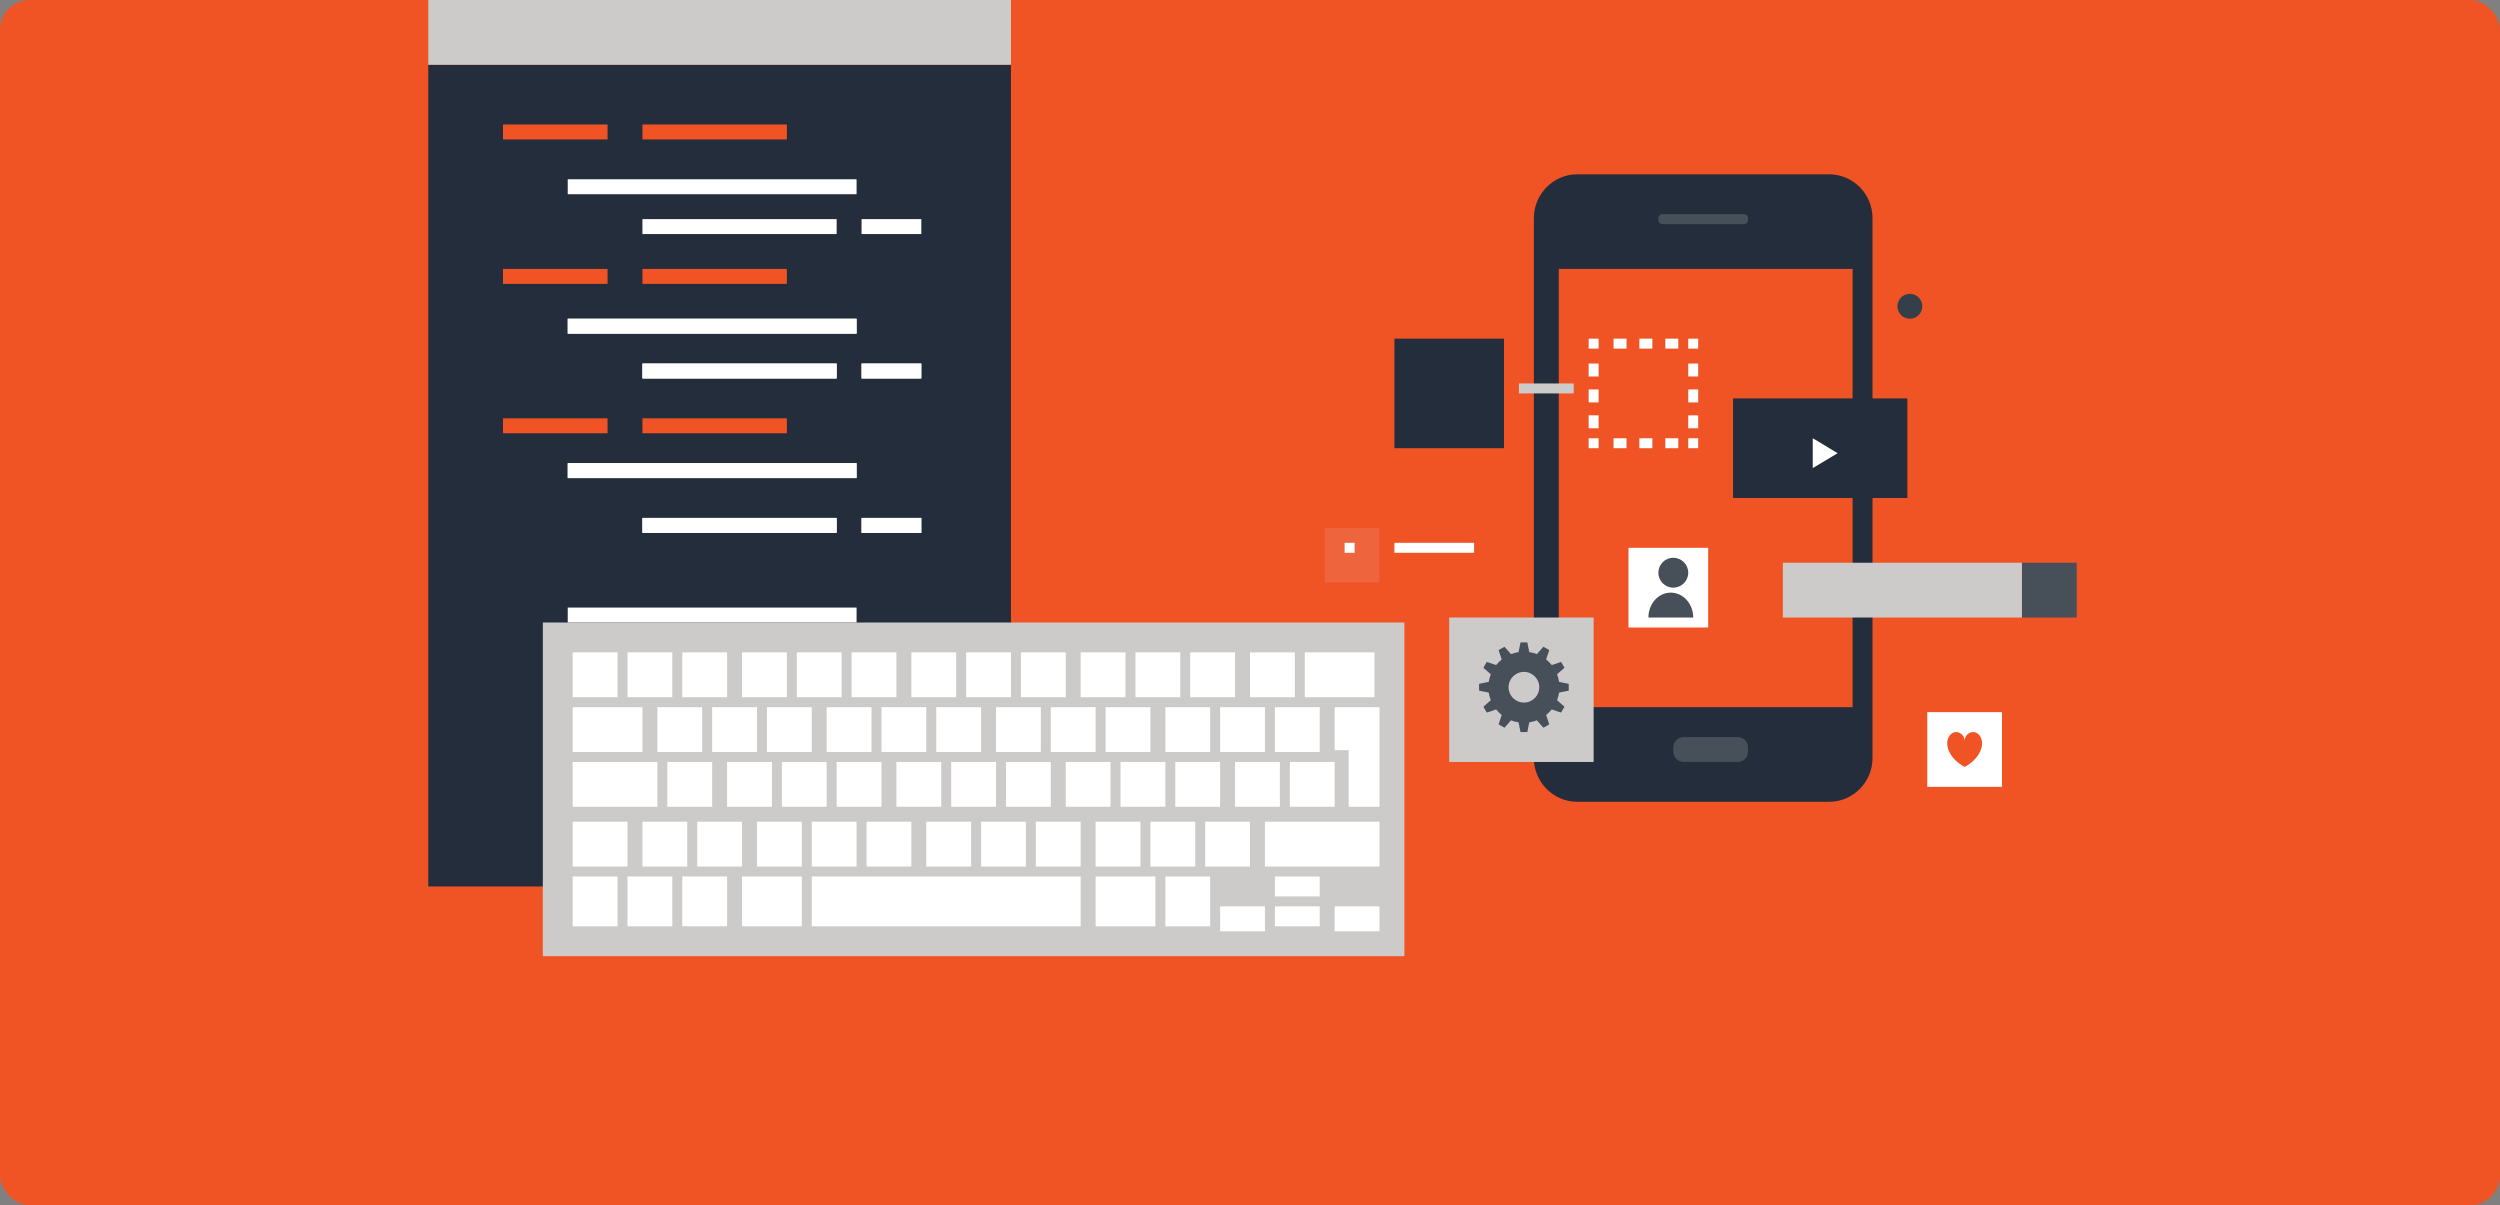 <?xml version="1.0" encoding="UTF-8" standalone="no"?>
<svg width="502px" height="242px" viewBox="0 0 502 242" version="1.1" xmlns="http://www.w3.org/2000/svg" xmlns:xlink="http://www.w3.org/1999/xlink">
    <rect x="0" y="0" width="502" height="242" fill="#808080" stroke="none"/>
    <!-- Generator: Sketch 46.1 (44463) - http://www.bohemiancoding.com/sketch -->
    <title>Group 3</title>
    <desc>Created with Sketch.</desc>
    <defs></defs>
    <g id="Page-1" stroke="none" stroke-width="1" fill="none" fill-rule="evenodd">
        <g id="PD---Prototypes" transform="translate(-226, -253)">
            <g id="Group-3" transform="translate(226, 253)">
                <rect id="Rectangle" fill="#F05424" x="0" y="0" width="502" height="242" rx="6"></rect>
                <g id="Group-2" transform="translate(86, 0)">
                    <polygon id="Fill-1" fill="#242D3C" points="0 178 117 178 117 13 0 13"></polygon>
                    <polygon id="Fill-2" fill="#CCCBCA" points="0 13 117 13 117 0 0 0"></polygon>
                    <polygon id="Fill-3" fill="#F05424" points="15 28 36 28 36 25 15 25"></polygon>
                    <polygon id="Fill-4" fill="#FFFFFF" points="87 47 99 47 99 44 87 44"></polygon>
                    <polygon id="Fill-5" fill="#F05424" points="43 28 72 28 72 25 43 25"></polygon>
                    <polygon id="Fill-6" fill="#FFFFFF" points="43 47 82 47 82 44 43 44"></polygon>
                    <polygon id="Fill-7" fill="#FFFFFF" points="28 39 86 39 86 36 28 36"></polygon>
                    <polygon id="Fill-8" fill="#242D3C" points="15 57 36 57 36 54 15 54"></polygon>
                    <polygon id="Fill-9" fill="#FFFFFF" points="87 76 99 76 99 73 87 73"></polygon>
                    <polygon id="Fill-10" fill="#242D3C" points="43 57 72 57 72 54 43 54"></polygon>
                    <polygon id="Fill-11" fill="#FFFFFF" points="43 76 82 76 82 73 43 73"></polygon>
                    <polygon id="Fill-12" fill="#FFFFFF" points="28 67 86 67 86 64 28 64"></polygon>
                    <polygon id="Fill-13" fill="#242D3C" points="15 87 36 87 36 84 15 84"></polygon>
                    <polygon id="Fill-14" fill="#FFFFFF" points="87 107 99 107 99 104 87 104"></polygon>
                    <polygon id="Fill-15" fill="#242D3C" points="43 87 72 87 72 84 43 84"></polygon>
                    <polygon id="Fill-16" fill="#FFFFFF" points="43 107 82 107 82 104 43 104"></polygon>
                    <polygon id="Fill-17" fill="#FFFFFF" points="28 96 86 96 86 93 28 93"></polygon>
                    <polygon id="Fill-18" fill="#F05424" points="15 57 36 57 36 54 15 54"></polygon>
                    <polygon id="Fill-19" fill="#FFFFFF" points="87 76 99 76 99 73 87 73"></polygon>
                    <polygon id="Fill-20" fill="#F05424" points="43 57 72 57 72 54 43 54"></polygon>
                    <polygon id="Fill-21" fill="#FFFFFF" points="43 76 82 76 82 73 43 73"></polygon>
                    <polygon id="Fill-22" fill="#FFFFFF" points="28 67 86 67 86 64 28 64"></polygon>
                    <polygon id="Fill-23" fill="#F05424" points="15 87 36 87 36 84 15 84"></polygon>
                    <polygon id="Fill-24" fill="#FFFFFF" points="87 107 99 107 99 104 87 104"></polygon>
                    <polygon id="Fill-25" fill="#F05424" points="43 87 72 87 72 84 43 84"></polygon>
                    <polygon id="Fill-26" fill="#FFFFFF" points="43 107 82 107 82 104 43 104"></polygon>
                    <polygon id="Fill-27" fill="#FFFFFF" points="28 96 86 96 86 93 28 93"></polygon>
                    <polygon id="Fill-28" fill="#242D3C" points="15 115 36 115 36 112 15 112"></polygon>
                    <polygon id="Fill-29" fill="#FFFFFF" points="87 133 99 133 99 130 87 130"></polygon>
                    <polygon id="Fill-30" fill="#242D3C" points="43 115 72 115 72 112 43 112"></polygon>
                    <polygon id="Fill-31" fill="#FFFFFF" points="43 133 82 133 82 130 43 130"></polygon>
                    <polygon id="Fill-32" fill="#FFFFFF" points="28 125 86 125 86 122 28 122"></polygon>
                    <polygon id="Fill-33" fill="#242D3C" points="15 144 36 144 36 141 15 141"></polygon>
                    <polygon id="Fill-34" fill="#FFFFFF" points="87 164 99 164 99 161 87 161"></polygon>
                    <polygon id="Fill-35" fill="#242D3C" points="43 144 72 144 72 141 43 141"></polygon>
                    <polygon id="Fill-36" fill="#FFFFFF" points="43 164 82 164 82 161 43 161"></polygon>
                    <polygon id="Fill-37" fill="#FFFFFF" points="28 153 86 153 86 150 28 150"></polygon>
                </g>
                <path d="M316.707,161 C311.922,161 308,157.055 308,152.223 L308,43.787 C308,38.959 311.922,35 316.707,35 L367.282,35 C372.094,35 376,38.959 376,43.787 L376,152.223 C376,157.055 372.094,161 367.282,161 L316.707,161 Z" id="Fill-1" fill="#242D3C"></path>
                <path d="M351,150.939 C351,152.077 350.075,153 348.939,153 L338.065,153 C336.936,153 336,152.077 336,150.939 L336,150.07 C336,148.937 336.936,148 338.065,148 L348.939,148 C350.075,148 351,148.937 351,150.07 L351,150.939 Z" id="Fill-3" fill="#474F59"></path>
                <path d="M351,44.173 C351,44.635 350.633,45 350.166,45 L333.84,45 C333.387,45 333,44.635 333,44.173 L333,43.828 C333,43.376 333.387,43 333.84,43 L350.166,43 C350.633,43 351,43.376 351,43.828 L351,44.173 Z" id="Fill-5" fill="#474F59"></path>
                <polygon id="Fill-7" fill="#F05424" points="313 142 372 142 372 54 313 54"></polygon>
                <polygon id="Fill-9" fill="#242D3C" points="348 100 383 100 383 80 348 80"></polygon>
                <polygon id="Fill-10" fill="#FFFFFF" points="364 88 369 91.001 364 94"></polygon>
                <polygon id="Fill-11" fill="#242D3C" points="280 90 302 90 302 68 280 68"></polygon>
                <polygon id="Fill-12" fill="#CCCBCA" points="305 79 316 79 316 77 305 77"></polygon>
                <polygon id="Fill-13" fill="#FFFFFF" points="339 70 341 70 341 68 339 68"></polygon>
                <path d="M334.398,70 L337,70 L337,68 L334.398,68 L334.398,70 Z M329.189,70 L331.796,70 L331.796,68 L329.189,68 L329.189,70 Z M324,70 L326.605,70 L326.605,68 L324,68 L324,70 Z" id="Fill-14" fill="#FFFFFF"></path>
                <polygon id="Fill-15" fill="#FFFFFF" points="319 70 321 70 321 68 319 68"></polygon>
                <path d="M319,75.599 L321,75.599 L321,73 L319,73 L319,75.599 Z M319,80.801 L321,80.801 L321,78.199 L319,78.199 L319,80.801 Z M319,86 L321,86 L321,83.398 L319,83.398 L319,86 Z" id="Fill-16" fill="#FFFFFF"></path>
                <polygon id="Fill-17" fill="#FFFFFF" points="319 90 321 90 321 88 319 88"></polygon>
                <path d="M334.397,90 L337,90 L337,88 L334.397,88 L334.397,90 Z M329.187,90 L331.795,90 L331.795,88 L329.187,88 L329.187,90 Z M324,90 L326.603,90 L326.603,88 L324,88 L324,90 Z" id="Fill-18" fill="#FFFFFF"></path>
                <polygon id="Fill-19" fill="#FFFFFF" points="339 90 341 90 341 88 339 88"></polygon>
                <path d="M339,75.599 L341,75.599 L341,73 L339,73 L339,75.599 Z M339,80.803 L341,80.803 L341,78.2 L339,78.2 L339,80.803 Z M339,86 L341,86 L341,83.401 L339,83.401 L339,86 Z" id="Fill-20" fill="#FFFFFF"></path>
                <polygon id="Fill-21" fill="#474F59" points="406 124 417 124 417 113 406 113"></polygon>
                <polygon id="Fill-22" fill="#CCCBCA" points="358 124 406 124 406 113 358 113"></polygon>
                <polygon id="Fill-23" fill="#EE643C" points="266 117 277 117 277 106 266 106"></polygon>
                <polygon id="Fill-24" fill="#FFFFFF" points="270 111 272 111 272 109 270 109"></polygon>
                <polygon id="Fill-26" fill="#FFFFFF" points="280 111 296 111 296 109 280 109"></polygon>
                <polygon id="Fill-27" fill="#FFFFFF" points="327 126 343 126 343 110 327 110"></polygon>
                <path d="M335.487,119 C333,119 331,121.239 331,124 L340,124 C340,121.239 337.975,119 335.487,119" id="Fill-28" fill="#474F59"></path>
                <path d="M339,114.999 C339,116.659 337.655,118 335.984,118 C334.346,118 333,116.659 333,114.999 C333,113.347 334.346,112 335.984,112 C337.655,112 339,113.347 339,114.999" id="Fill-29" fill="#474F59"></path>
                <polygon id="Fill-30" fill="#FFFFFF" points="387 158 402 158 402 143 387 143"></polygon>
                <path d="M397.594,147.822 C396.554,146.229 394.5,147.17 394.5,148.785 C394.5,147.17 392.447,146.229 391.407,147.822 C390.333,149.468 391.391,152.346 394.5,154 C397.609,152.346 398.666,149.468 397.594,147.822" id="Fill-31" fill="#F05424"></path>
                <polygon id="Fill-32" fill="#CCCBCA" points="291 153 320 153 320 124 291 124"></polygon>
                <path d="M306.007,141.076 C304.301,141.076 302.918,139.704 302.918,137.996 C302.918,136.293 304.301,134.916 306.007,134.916 C307.708,134.916 309.086,136.293 309.086,137.996 C309.086,139.704 307.708,141.076 306.007,141.076 L306.007,141.076 Z M315,138.684 L315,137.314 L313.064,136.923 C312.981,136.393 312.847,135.884 312.661,135.396 L314.148,134.086 L313.462,132.911 L311.586,133.541 C311.243,133.128 310.882,132.754 310.46,132.418 L311.093,130.539 L309.917,129.865 L308.6,131.35 C308.125,131.159 307.598,131.025 307.075,130.946 L306.686,129 L305.316,129 L304.929,130.946 C304.402,131.025 303.891,131.159 303.403,131.35 L302.099,129.865 L300.912,130.539 L301.546,132.419 C301.133,132.755 300.756,133.128 300.42,133.543 L298.545,132.911 L297.865,134.086 L299.356,135.398 C299.158,135.885 299.025,136.395 298.933,136.923 L297,137.314 L297.001,138.684 L298.933,139.073 C299.025,139.603 299.16,140.111 299.357,140.6 L297.865,141.91 L298.545,143.083 L300.42,142.451 C300.756,142.869 301.134,143.244 301.546,143.575 L300.912,145.451 L302.099,146.131 L303.401,144.64 C303.891,144.833 304.401,144.968 304.929,145.051 L305.316,147 L306.686,147 L307.075,145.051 C307.598,144.968 308.125,144.833 308.6,144.64 L309.919,146.131 L311.093,145.451 L310.46,143.575 C310.882,143.245 311.241,142.869 311.585,142.453 L313.462,143.083 L314.148,141.91 L312.661,140.602 C312.847,140.116 312.981,139.604 313.064,139.07 L315,138.684 Z" id="Fill-33" fill="#474F59"></path>
                <path d="M386,61.5 C386,62.881 384.887,64 383.501,64 C382.128,64 381,62.881 381,61.5 C381,60.12 382.128,59 383.501,59 C384.887,59 386,60.12 386,61.5" id="Fill-36" fill="#353F49"></path>
                <g id="Page-1" transform="translate(109, 125)">
                    <polygon id="Fill-1" fill="#CCCBCA" points="0 67 173 67 173 0 0 0"></polygon>
                    <polygon id="Fill-2" fill="#FFFFFF" points="6 15 15 15 15 6 6 6"></polygon>
                    <polygon id="Fill-3" fill="#FFFFFF" points="147 26 156 26 156 17 147 17"></polygon>
                    <polygon id="Fill-4" fill="#FFFFFF" points="136 26 145 26 145 17 136 17"></polygon>
                    <polygon id="Fill-5" fill="#FFFFFF" points="125 26 134 26 134 17 125 17"></polygon>
                    <polygon id="Fill-6" fill="#FFFFFF" points="113 26 122 26 122 17 113 17"></polygon>
                    <polygon id="Fill-7" fill="#FFFFFF" points="102 26 111 26 111 17 102 17"></polygon>
                    <polygon id="Fill-8" fill="#FFFFFF" points="91 26 100 26 100 17 91 17"></polygon>
                    <polygon id="Fill-9" fill="#FFFFFF" points="79 26 88 26 88 17 79 17"></polygon>
                    <polygon id="Fill-10" fill="#FFFFFF" points="68 26 77 26 77 17 68 17"></polygon>
                    <polygon id="Fill-11" fill="#FFFFFF" points="57 26 66 26 66 17 57 17"></polygon>
                    <polygon id="Fill-12" fill="#FFFFFF" points="45 26 54 26 54 17 45 17"></polygon>
                    <polygon id="Fill-13" fill="#FFFFFF" points="34 26 43 26 43 17 34 17"></polygon>
                    <polygon id="Fill-14" fill="#FFFFFF" points="23 26 32 26 32 17 23 17"></polygon>
                    <polygon id="Fill-15" fill="#FFFFFF" points="25 37 34 37 34 28 25 28"></polygon>
                    <polygon id="Fill-16" fill="#FFFFFF" points="20 49 29 49 29 40 20 40"></polygon>
                    <polygon id="Fill-17" fill="#FFFFFF" points="31 49 40 49 40 40 31 40"></polygon>
                    <polygon id="Fill-18" fill="#FFFFFF" points="43 49 52 49 52 40 43 40"></polygon>
                    <polygon id="Fill-19" fill="#FFFFFF" points="54 49 63 49 63 40 54 40"></polygon>
                    <polygon id="Fill-20" fill="#FFFFFF" points="65 49 74 49 74 40 65 40"></polygon>
                    <polygon id="Fill-21" fill="#FFFFFF" points="77 49 86 49 86 40 77 40"></polygon>
                    <polygon id="Fill-22" fill="#FFFFFF" points="88 49 97 49 97 40 88 40"></polygon>
                    <polygon id="Fill-23" fill="#FFFFFF" points="99 49 108 49 108 40 99 40"></polygon>
                    <polygon id="Fill-24" fill="#FFFFFF" points="111 49 120 49 120 40 111 40"></polygon>
                    <polygon id="Fill-25" fill="#FFFFFF" points="122 49 131 49 131 40 122 40"></polygon>
                    <polygon id="Fill-26" fill="#FFFFFF" points="133 49 142 49 142 40 133 40"></polygon>
                    <polygon id="Fill-27" fill="#FFFFFF" points="145 49 168 49 168 40 145 40"></polygon>
                    <polygon id="Fill-28" fill="#FFFFFF" points="37 37 46 37 46 28 37 28"></polygon>
                    <polygon id="Fill-29" fill="#FFFFFF" points="48 37 57 37 57 28 48 28"></polygon>
                    <polygon id="Fill-30" fill="#FFFFFF" points="59 37 68 37 68 28 59 28"></polygon>
                    <polygon id="Fill-31" fill="#FFFFFF" points="71 37 80 37 80 28 71 28"></polygon>
                    <polygon id="Fill-32" fill="#FFFFFF" points="82 37 91 37 91 28 82 28"></polygon>
                    <polygon id="Fill-33" fill="#FFFFFF" points="93 37 102 37 102 28 93 28"></polygon>
                    <polygon id="Fill-34" fill="#FFFFFF" points="105 37 114 37 114 28 105 28"></polygon>
                    <polygon id="Fill-35" fill="#FFFFFF" points="116 37 125 37 125 28 116 28"></polygon>
                    <polygon id="Fill-36" fill="#FFFFFF" points="127 37 136 37 136 28 127 28"></polygon>
                    <polygon id="Fill-37" fill="#FFFFFF" points="139 37 148 37 148 28 139 28"></polygon>
                    <polygon id="Fill-38" fill="#FFFFFF" points="150 37 159 37 159 28 150 28"></polygon>
                    <polygon id="Fill-39" fill="#FFFFFF" points="17 15 26 15 26 6 17 6"></polygon>
                    <polygon id="Fill-40" fill="#FFFFFF" points="28 15 37 15 37 6 28 6"></polygon>
                    <polygon id="Fill-41" fill="#FFFFFF" points="40 15 49 15 49 6 40 6"></polygon>
                    <polygon id="Fill-42" fill="#FFFFFF" points="51 15 60 15 60 6 51 6"></polygon>
                    <polygon id="Fill-43" fill="#FFFFFF" points="62 15 71 15 71 6 62 6"></polygon>
                    <polygon id="Fill-44" fill="#FFFFFF" points="74 15 83 15 83 6 74 6"></polygon>
                    <polygon id="Fill-45" fill="#FFFFFF" points="85 15 94 15 94 6 85 6"></polygon>
                    <polygon id="Fill-46" fill="#FFFFFF" points="96 15 105 15 105 6 96 6"></polygon>
                    <polygon id="Fill-47" fill="#FFFFFF" points="108 15 117 15 117 6 108 6"></polygon>
                    <polygon id="Fill-48" fill="#FFFFFF" points="119 15 128 15 128 6 119 6"></polygon>
                    <polygon id="Fill-49" fill="#FFFFFF" points="130 15 139 15 139 6 130 6"></polygon>
                    <polygon id="Fill-50" fill="#FFFFFF" points="142 15 151 15 151 6 142 6"></polygon>
                    <polygon id="Fill-51" fill="#FFFFFF" points="153 15 167 15 167 6 153 6"></polygon>
                    <polygon id="Fill-52" fill="#FFFFFF" points="6 26 20 26 20 17 6 17"></polygon>
                    <polygon id="Fill-53" fill="#FFFFFF" points="6 37 23 37 23 28 6 28"></polygon>
                    <polygon id="Fill-54" fill="#FFFFFF" points="6 49 17 49 17 40 6 40"></polygon>
                    <polygon id="Fill-55" fill="#FFFFFF" points="6 61 15 61 15 51 6 51"></polygon>
                    <polygon id="Fill-56" fill="#FFFFFF" points="17 61 26 61 26 51 17 51"></polygon>
                    <polygon id="Fill-57" fill="#FFFFFF" points="28 61 37 61 37 51 28 51"></polygon>
                    <polygon id="Fill-58" fill="#FFFFFF" points="40 61 52 61 52 51 40 51"></polygon>
                    <polygon id="Fill-59" fill="#FFFFFF" points="54 61 108 61 108 51 54 51"></polygon>
                    <polygon id="Fill-60" fill="#FFFFFF" points="111 61 123 61 123 51 111 51"></polygon>
                    <polygon id="Fill-61" fill="#FFFFFF" points="125 61 134 61 134 51 125 51"></polygon>
                    <polygon id="Fill-62" fill="#FFFFFF" points="136 62 145 62 145 57 136 57"></polygon>
                    <polygon id="Fill-63" fill="#FFFFFF" points="147 61 156 61 156 57 147 57"></polygon>
                    <polygon id="Fill-64" fill="#FFFFFF" points="147 55 156 55 156 51 147 51"></polygon>
                    <polygon id="Fill-65" fill="#FFFFFF" points="159 62 168 62 168 57 159 57"></polygon>
                    <polygon id="Fill-66" fill="#FFFFFF" points="161.809 37 161.809 25.633 159 25.633 159 17 168 17 168 37"></polygon>
                </g>
            </g>
        </g>
    </g>
</svg>